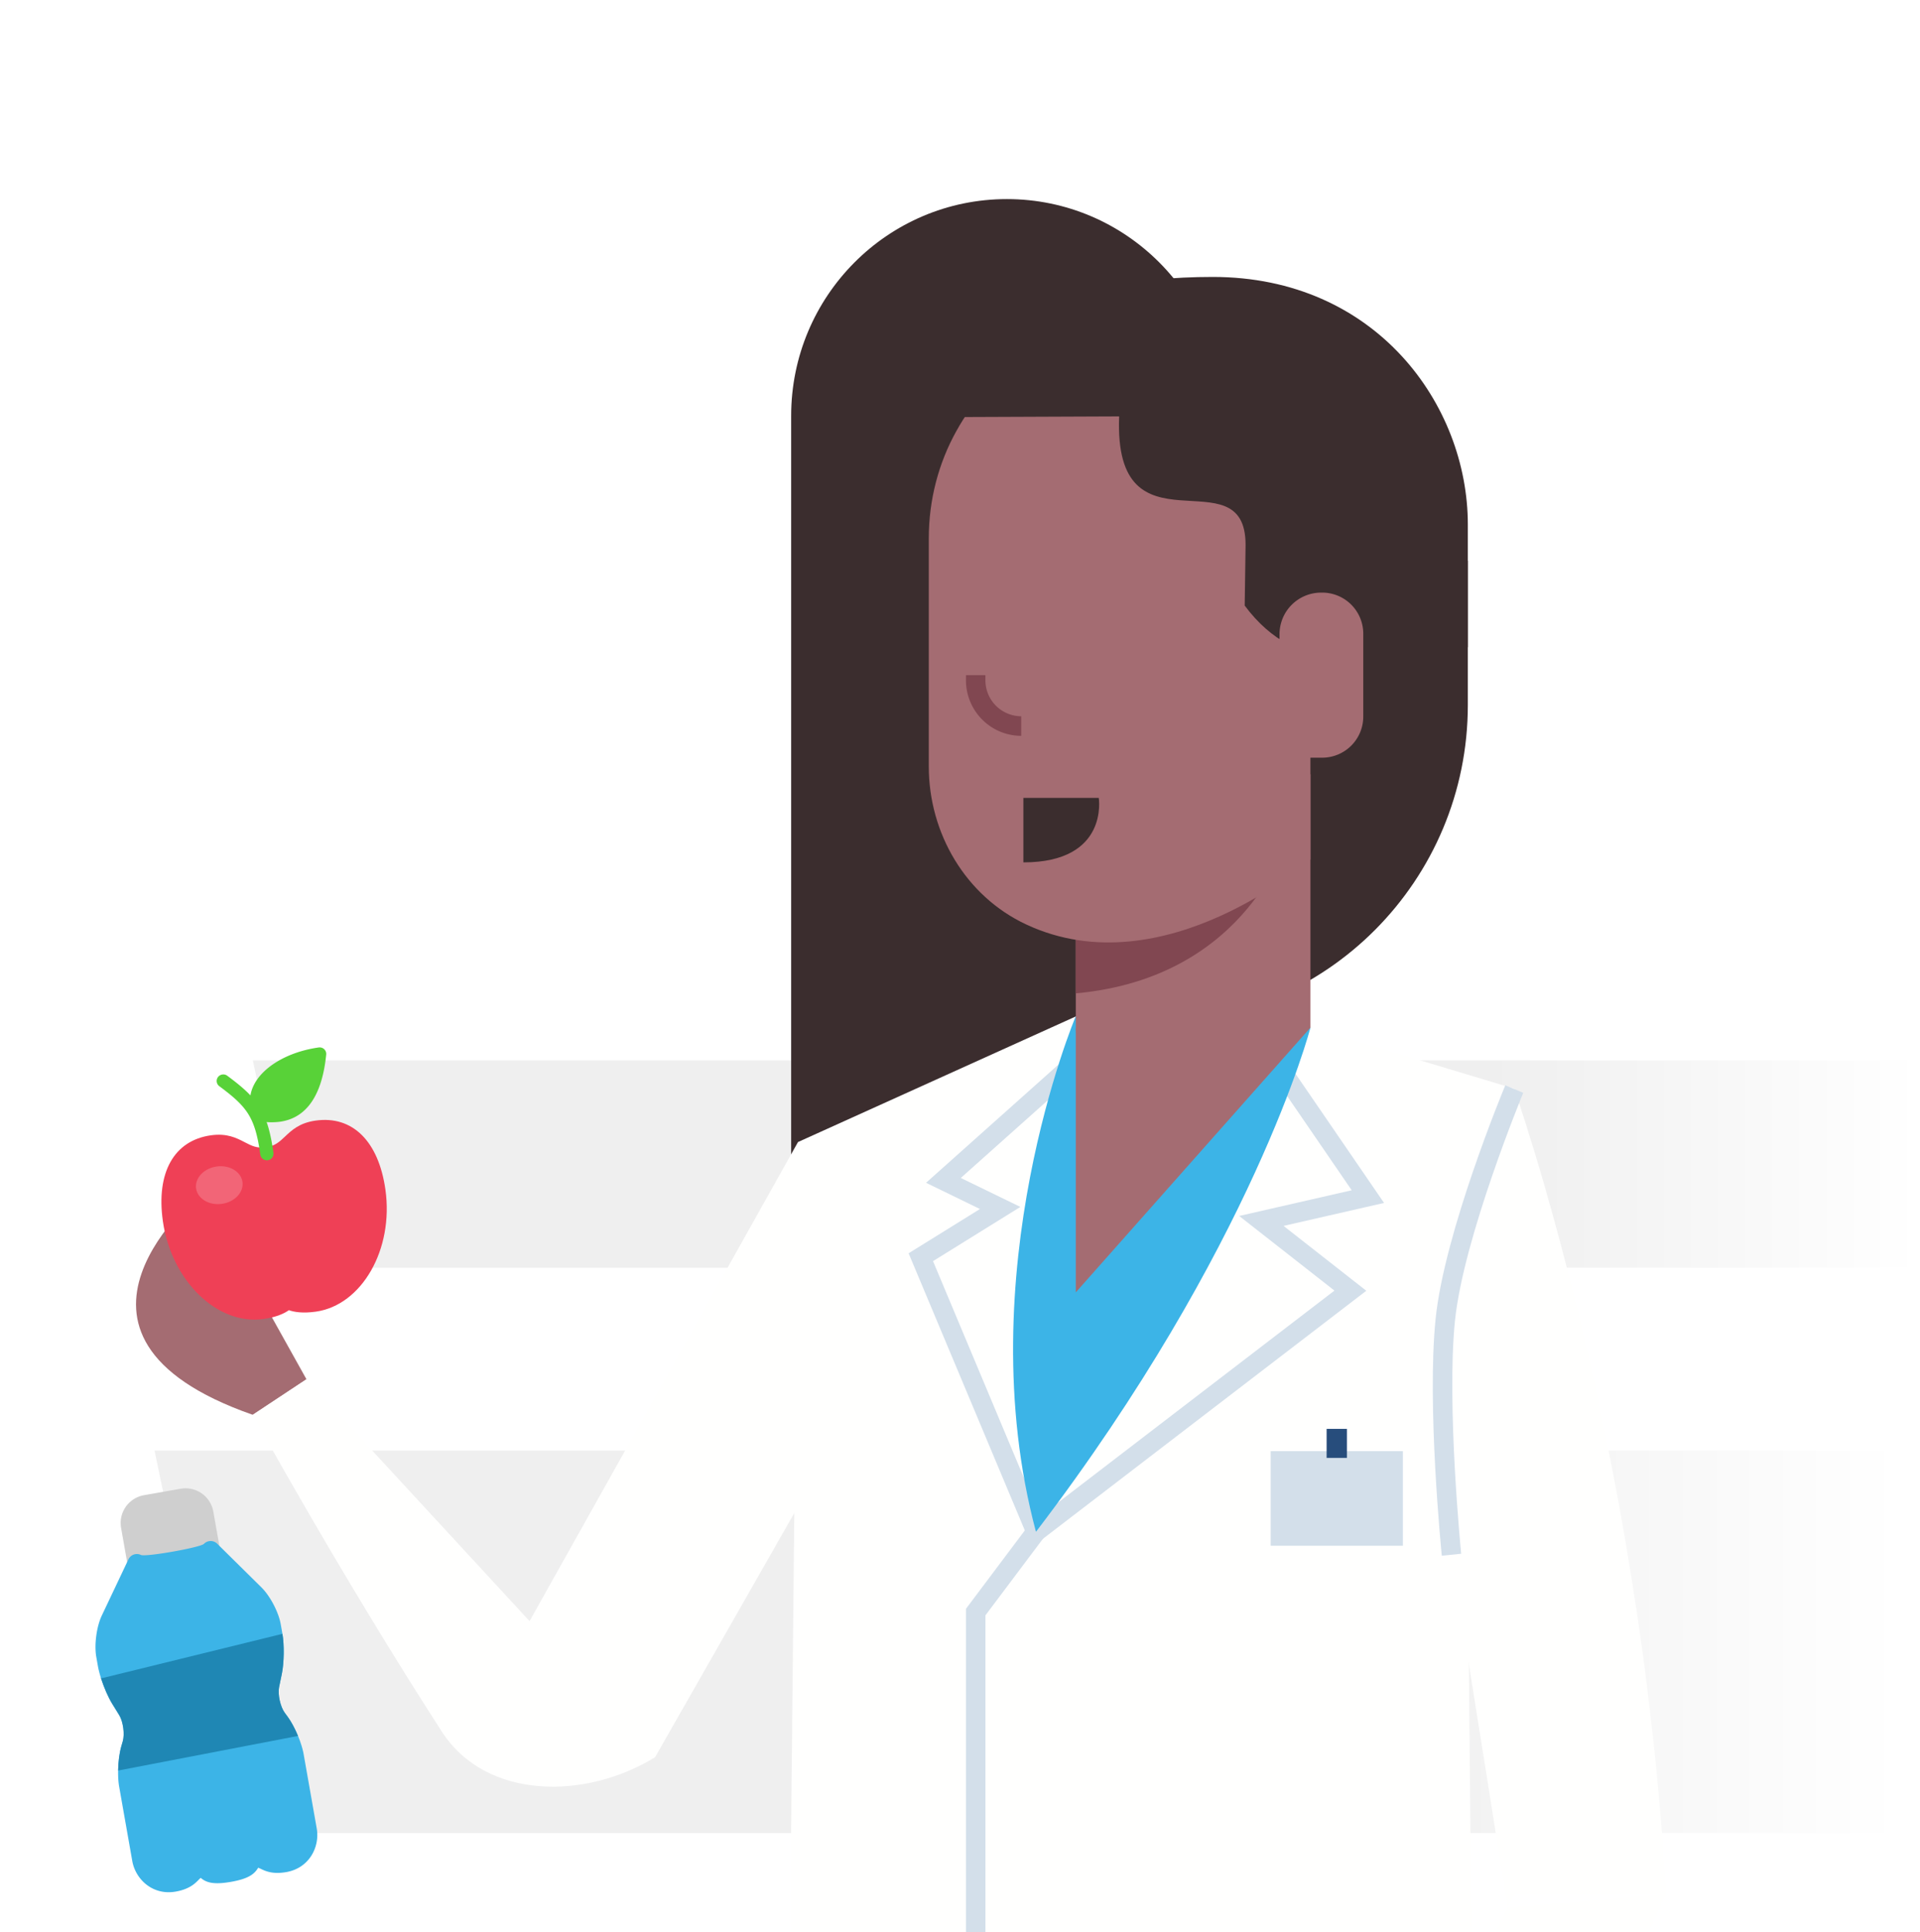 <svg xmlns="http://www.w3.org/2000/svg" xmlns:xlink="http://www.w3.org/1999/xlink" width="164" height="165" viewBox="0 0 164 165">
    <defs>
        <path id="a" d="M0 0h163.2v165.006H0z"/>
        <linearGradient id="b" x1="68.517%" y1="50%" y2="50%">
            <stop offset="0%" stop-opacity=".064"/>
            <stop offset="100%" stop-opacity="0"/>
        </linearGradient>
        <linearGradient id="d" x1="73.765%" y1="50%" y2="50%">
            <stop offset="0%" stop-opacity=".064"/>
            <stop offset="100%" stop-opacity="0"/>
        </linearGradient>
        <filter id="e" width="159.7%" height="149.7%" x="-29.9%" y="-24.8%" filterUnits="objectBoundingBox">
            <feOffset dy="4" in="SourceAlpha" result="shadowOffsetOuter1"/>
            <feGaussianBlur in="shadowOffsetOuter1" result="shadowBlurOuter1" stdDeviation="9"/>
            <feColorMatrix in="shadowBlurOuter1" result="shadowMatrixOuter1" values="0 0 0 0 0 0 0 0 0 0 0 0 0 0 0 0 0 0 0.173 0"/>
            <feMerge>
                <feMergeNode in="shadowMatrixOuter1"/>
                <feMergeNode in="SourceGraphic"/>
            </feMerge>
        </filter>
    </defs>
    <g fill="none" fill-rule="evenodd" transform="translate(0 -.805)">
        <mask id="c" fill="#fff">
            <use xlink:href="#a"/>
        </mask>
        <path fill="url(#b)" d="M13.2 124.675h150v32.667H20.01z" mask="url(#c)"/>
        <path fill="url(#d)" d="M21.6 91.361h141.6v17.708H25.338z" mask="url(#c)"/>
        <g filter="url(#e)" mask="url(#c)">
            <path fill="#3B2D2E" d="M86.005 13.806c10.177 0 18.427 8.289 18.427 18.514v86.398H67.578V32.32c0-10.225 8.25-18.514 18.427-18.514"/>
            <path fill="#3B2D2E" d="M125.377 57.005c0 14.994-12.098 27.15-27.022 27.15V44.687h27.022v12.317"/>
            <path fill="#FFFFFE" d="M79.9 104.882l-23.945 41.98-14.083-5.624 26.29-46.908 11.739 10.552"/>
            <path fill="#A46C72" d="M17.244 98.576l8.933 16.012-4.586 3.035c-19.533-6.817-4.347-19.047-4.347-19.047"/>
            <path fill="#CFCFCF" d="M18.134 129.998l-6.303 1.112a.803.803 0 0 1-.927-.654l-.56-3.17a2.41 2.41 0 0 1 1.945-2.796l3.151-.555a2.41 2.41 0 0 1 2.783 1.961l.56 3.17a.803.803 0 0 1-.649.932z"/>
            <path fill="#3CB4E7" d="M17.145 157.167a1.627 1.627 0 0 0-.174.163c-.315.32-.79.802-1.963 1.009-1.973.348-3.436-1.057-3.71-2.615l-1.119-6.342c-.175-.994-.09-2.53.196-3.497l.107-.363c.185-.626.04-1.702-.302-2.258l-.585-.947c-.52-.843-1.061-2.265-1.233-3.24l-.14-.792c-.182-1.032.027-2.58.475-3.524l2.272-4.791a.797.797 0 0 1 1.067-.379c.399.192 5.077-.633 5.387-.95a.797.797 0 0 1 1.131-.009l3.774 3.726c.744.734 1.47 2.116 1.651 3.148l.14.793c.172.974.15 2.496-.05 3.465l-.226 1.091c-.132.64.1 1.7.488 2.225l.225.305c.599.81 1.205 2.225 1.38 3.219l1.118 6.341c.275 1.559-.62 3.379-2.592 3.727-1.173.207-1.785-.084-2.19-.276a1.786 1.786 0 0 0-.22-.095c-.327.564-.87.95-2.315 1.204-1.478.26-2.116.072-2.592-.338z"/>
            <path fill="#1F87B4" d="M24.123 136.328l-.004-.029c.172.974.15 2.496-.05 3.465l-.226 1.091c-.132.64.1 1.7.488 2.225l.225.305c.32.433.642 1.04.9 1.661l-15.366 2.956c.014-.75.114-1.536.285-2.117l.107-.363c.185-.626.04-1.702-.302-2.258l-.585-.947c-.356-.578-.722-1.427-.973-2.218l.147.001 15.354-3.772z"/>
            <g transform="rotate(-8 637.976 -42.51)">
                <path fill="#58D238" d="M11.087 5.821a5.673 5.673 0 0 1-1.655-.27.565.565 0 0 1-.337-.283c-.454-.897-.407-1.867.134-2.732C10.193.996 12.555 0 15.247 0c.173 0 .337.079.443.212a.55.55 0 0 1 .106.476c-.831 3.406-2.416 5.133-4.71 5.133z"/>
                <path fill="#EF4056" d="M11.859 22.307c-1.158 0-1.865-.239-2.259-.445-.394.206-1.1.445-2.259.445-3.98 0-7.341-4.343-7.341-9.484 0-4.18 1.9-6.676 5.082-6.676 1.393 0 2.131.525 2.783.988.534.38.957.68 1.735.68.778 0 1.201-.3 1.736-.68.651-.464 1.39-.988 2.782-.988 3.182 0 5.082 2.496 5.082 6.676 0 5.14-3.362 9.484-7.341 9.484z"/>
                <ellipse cx="5.2" cy="10.464" fill="#F26577" rx="2" ry="1.61"/>
                <path fill="#58D238" d="M9.6 8.93a.561.561 0 0 1-.565-.557c0-3.23-.534-4.188-2.657-6.28a.552.552 0 0 1-.001-.788.57.57 0 0 1 .798-.001c2.317 2.281 2.99 3.485 2.99 7.07a.561.561 0 0 1-.565.557"/>
            </g>
            <path fill="#575E60" d="M89.711 49.522l-.352.216-1.697-2.8.354-.216 1.695 2.8"/>
            <path fill="#FFFFFE" d="M55.955 146.862c-5.856 3.617-14.41 3.71-18.225-2.198-8.594-13.316-16.14-27.04-16.14-27.04l4.587-3.036 29.778 32.274M68.163 94.33l23.715-10.72 20.149.951 17.322 5.214-3.972 39.658.529 57.024H67.578v-33.77l.585-58.357"/>
            <path fill="#D3DFEA" d="M79.696 104.5l9.141 21.796 25.146-19.28-8.135-6.373 9.611-2.195-13.124-19.142-20.267 18.091 5.09 2.473-7.462 4.63zm-.596-6.69l23.537-21.009 15.584 22.73-8.585 1.96 7.069 5.539-28.566 21.904L77.61 103.83l6.094-3.781L79.1 97.81z"/>
            <path fill="#3CB4E7" d="M111.934 84.558s-4.84 18.68-23.446 43.057c-5.882-22.003 3.39-44.005 3.39-44.005l20.056.948"/>
            <path fill="#A46C72" d="M91.89 62.927h20.044v21.63s-5.867 3.344-13.256 3.344c-7.39 0-6.788-3.343-6.788-3.343v-21.63"/>
            <path fill="#814751" d="M91.89 81.632V68.105h18.156S106.837 80.28 91.89 81.632"/>
            <path fill="#A46C72" d="M97.202 24.284h.67c9.865 0 17.868 8.287 17.868 18.503v11.502h-3.808v15.914s-12.508 11.054-24.286 5.543c-5.158-2.414-8.312-7.773-8.312-13.49v-19.47c0-3.34.854-6.473 2.355-9.171 3.073-5.572 8.873-9.331 15.513-9.331"/>
            <path fill="#3B2D2E" d="M103.593 20.454c13.942 0 21.784 10.922 21.784 21.138v10.476c-3.737.885-8.155.584-8.155.584s-6.284 2.1-10.904-4.133l.075-5.189c0-7.847-11.288 1.358-10.8-10.966l-13.783.056c2.923-6.98 7.84-11.966 21.783-11.966"/>
            <path fill="#A46C72" d="M112.836 47.411h.107a3.51 3.51 0 0 1 3.503 3.52v7.057a3.51 3.51 0 0 1-3.503 3.52h-3.65V50.972a3.552 3.552 0 0 1 3.543-3.56"/>
            <path fill="#814751" d="M84.171 54.898a3.07 3.07 0 0 0 3.058 3.073v1.67c-2.603 0-4.72-2.127-4.72-4.743v-.438h1.662v.438"/>
            <path fill="#A46C72" d="M91.89 107.168V84.934l20.044-.376-20.044 22.61"/>
            <path fill="#D3DFEA" d="M87.824 127.112l1.328 1.006-4.98 6.631v51.708h-1.663V134.19l5.315-7.078"/>
            <path fill="#FFFFFE" d="M142.308 158.546l-13.528 1.18-9.722-61.09 10.287-8.83s10.808 30.422 12.963 68.74l-7.299 16.055-11.775-3.641 6.11-12.414h12.964z"/>
            <path fill="#3B2D2E" d="M87.414 70.447V64.94h6.438s.896 5.508-6.438 5.508"/>
            <path fill="#D3DFEA" d="M108.535 128.805h11.295v-8.078h-11.295z"/>
            <path fill="#274D7C" d="M113.316 121.303h1.732v-2.479h-1.732z"/>
            <path fill="#D3DFEA" d="M128.578 89.484l1.533.644c-.05.122-5.11 12.35-5.834 19.475-.727 7.161.519 19.76.53 19.885l-1.653.168c-.053-.524-1.275-12.892-.53-20.222.748-7.368 5.74-19.44 5.954-19.95"/>
        </g>
    </g>
</svg>
